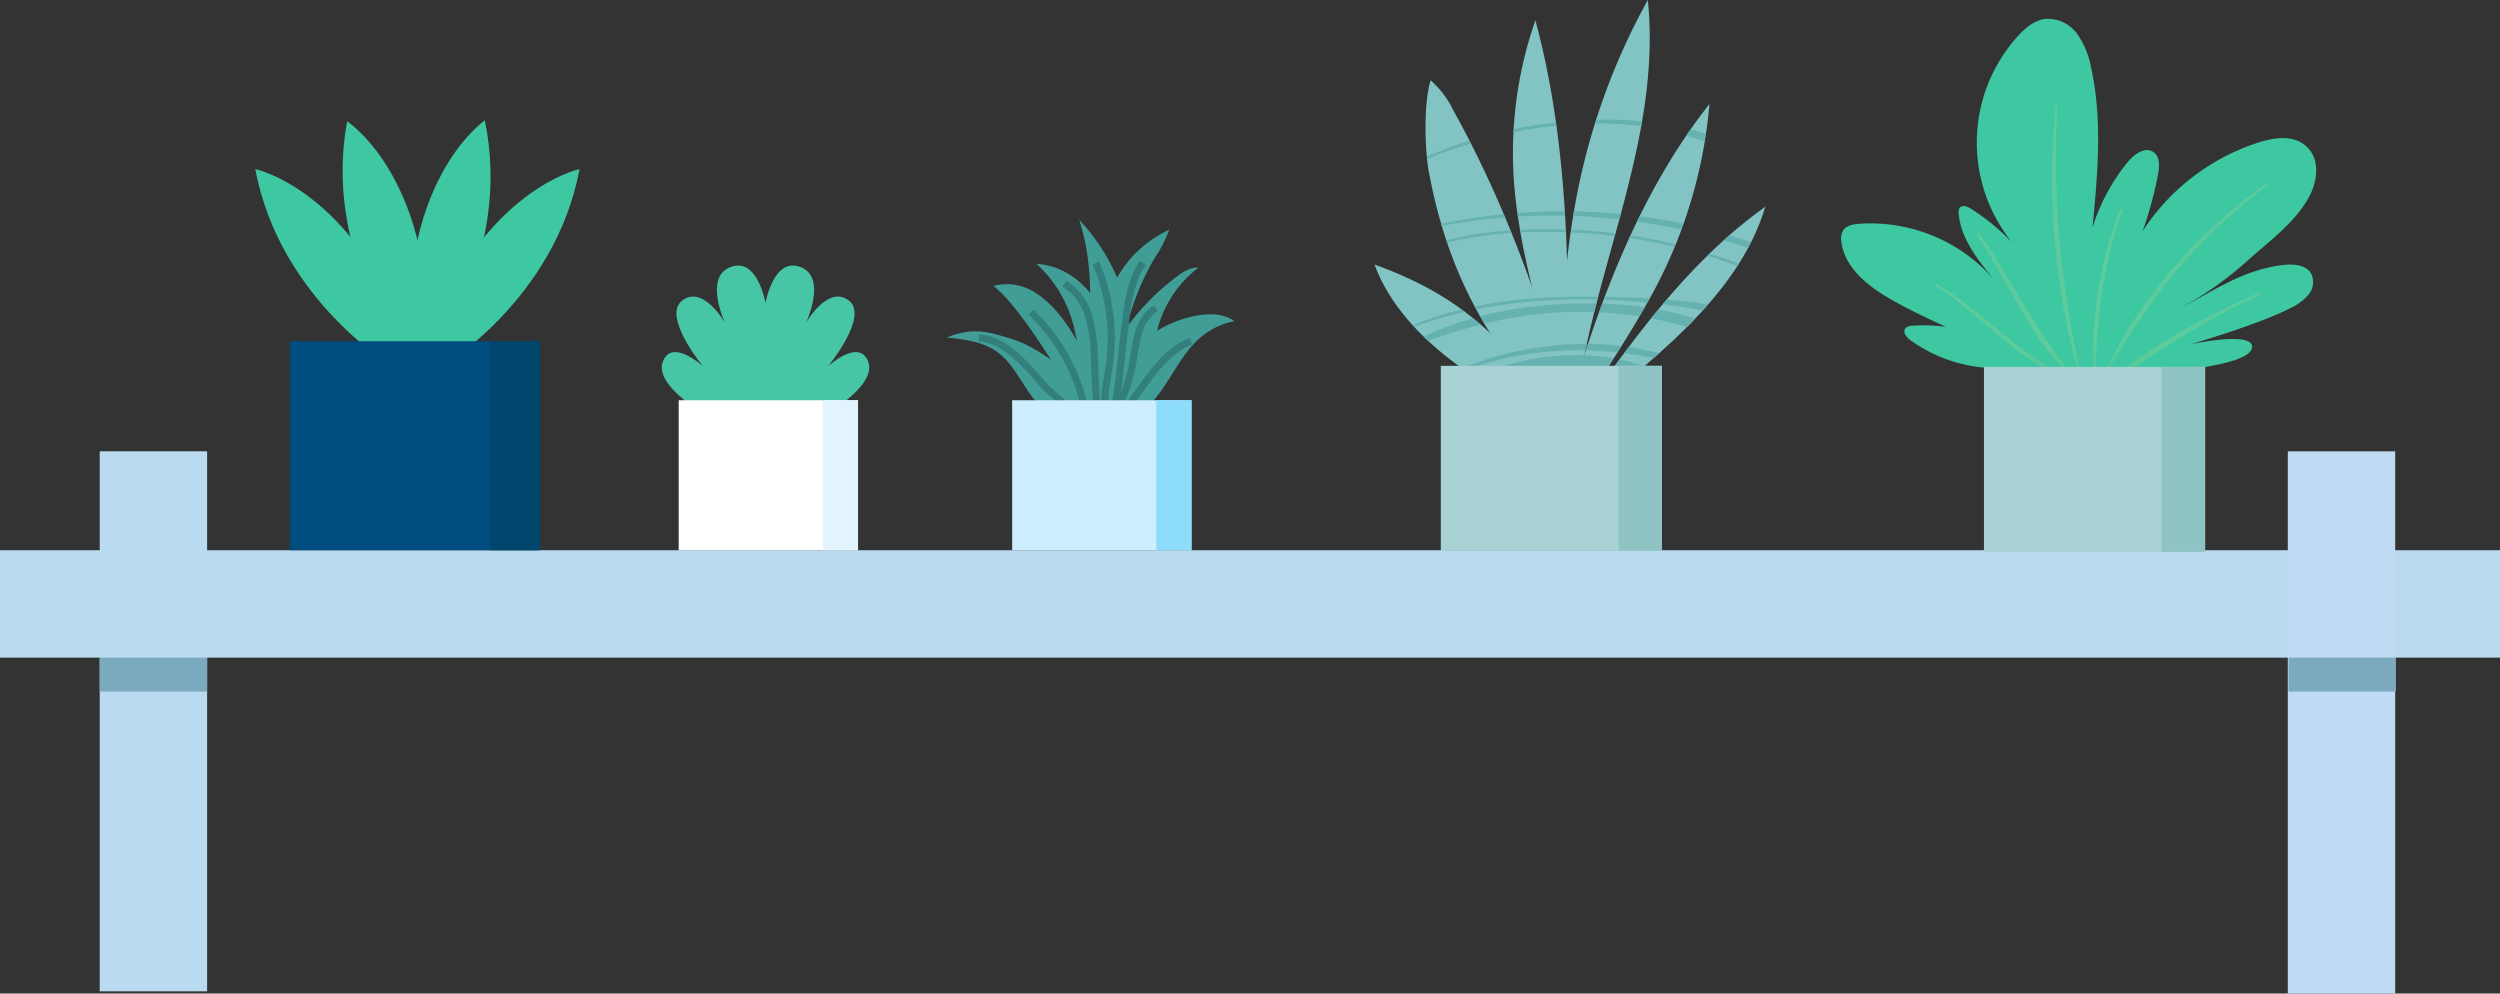 <svg xmlns="http://www.w3.org/2000/svg" xmlns:xlink="http://www.w3.org/1999/xlink" width="452.115" height="179.677" viewBox="0 0 452.115 179.677"><rect x="0" y="0" width="452.115" height="179.677" fill="#333333" stroke="none"/><defs><style>.a,.l{fill:none;}.b{fill:#badaef;}.c{fill:#bfdbf3;}.d{fill:#7baabf;}.e{fill:#3dc8a1;}.f{fill:#004c80;}.g{fill:#00456b;}.h{fill:#46c6a5;}.i{fill:#fff;}.j{fill:#e1f4ff;}.k{fill:#419e97;}.l{stroke:#337f7d;stroke-miterlimit:10;stroke-width:1.283px;}.m{fill:#cef;}.n{fill:#8ddcfc;}.o{opacity:0.45;mix-blend-mode:multiply;isolation:isolate;fill:url(#a);}.p{fill:#a9d2d4;}.q{fill:#90c4c4;}.r{fill:#82c4c4;}.s{clip-path:url(#b);}.t{fill:#66b2b0;}</style><linearGradient id="a" x1="0.55" y1="0.511" x2="0.55" y2="1.526" gradientUnits="objectBoundingBox"><stop offset="0.366" stop-color="#86cf94"/><stop offset="0.989" stop-color="#008166"/></linearGradient><clipPath id="b"><path class="a" d="M135.46,279.594c13.317-11.016,29.364-22.636,34.308-39.121-13.741,9.817-23.837,23.761-33.518,37.634,4.847-9.168,6.626-10.364,12.293-20.477a90.036,90.036,0,0,0,11.108-35.717c-10.4,13.184-17.274,28.987-22.533,45.111,4.467-21.524,13.609-41.894,11.395-63.919a119.4,119.4,0,0,0-13.137,36.921c-.642,3.7-1.132,7.133-1.489,10.419-.412-14.767-1.888-29.446-5.713-43.683a72.88,72.88,0,0,0-3.628,31.937,127.132,127.132,0,0,0,3.131,16.674A211.683,211.683,0,0,0,113.353,223.1a17.425,17.425,0,0,0-4.117-5.474c-1.274,3.953-1.092,12.465-.331,16.547A81.322,81.322,0,0,0,120,263.363c-5.246-4.9-11.319-8.949-20.929-12.422,5.229,14.152,22.119,24.077,35.843,29.076l-.037.055.057-.048c.081.029.164.064.245.094C135.279,279.933,135.364,279.772,135.46,279.594Z" transform="translate(-99.073 -203.104)"/></clipPath></defs><g transform="translate(-396.941 -347.558)"><g transform="translate(396.941 347.558)"><g transform="translate(0 0)"><rect class="b" width="19.423" height="452.115" transform="translate(452.115 99.507) rotate(90)"/><g transform="translate(18.033 81.618)"><rect class="b" width="19.423" height="97.659"/><rect class="c" width="19.423" height="98.059" transform="translate(395.708)"/></g><rect class="d" width="19.423" height="6.134" transform="translate(18.033 118.93)"/><g transform="translate(46.16)"><g transform="translate(0 21.779)"><g transform="translate(0)"><g transform="translate(0 8.799)"><path class="e" d="M124.691,102.94S103.952,90.8,99.456,66.968c0,0,19.535,4.047,29.328,35.972" transform="translate(-99.456 -66.968)"/></g><g transform="translate(29.328 8.799)"><path class="e" d="M122.673,102.94S143.414,90.8,147.91,66.968c0,0-19.535,4.047-29.328,35.972" transform="translate(-118.582 -66.968)"/></g><g transform="translate(15.8 0.164)"><path class="e" d="M121.118,103.994s-14.957-18.81-10.544-42.657c0,0,16.755,10.827,14.359,44.136" transform="translate(-109.76 -61.337)"/></g><g transform="translate(27.798)"><path class="e" d="M121.773,104.125s14.506-19.16,9.528-42.9c0,0-16.495,11.223-13.308,44.464" transform="translate(-117.584 -61.23)"/></g></g><g transform="translate(6.244 39.936)"><rect class="f" width="45.19" height="37.792"/><rect class="g" width="8.879" height="37.792" transform="translate(36.311)"/></g></g><g transform="translate(73.517 48.018)"><path class="h" d="M166.16,85.126s1.434-8.371,6.324-6.515S173.5,88.666,173.5,88.666s3.947-6.874,7.713-4.008-3.751,11.908-3.751,11.908,5.565-5.117,7.25-.9-7.25,9.358-7.25,9.358h-22.6s-8.937-5.143-7.25-9.358,7.25.9,7.25.9-7.515-9.041-3.749-11.908,7.713,4.008,7.713,4.008-3.879-8.2,1.01-10.056,6.324,6.515,6.324,6.515" transform="translate(-147.4 -78.342)"/><g transform="translate(3.063 24.367)"><rect class="i" width="32.431" height="27.122"/><rect class="j" width="6.372" height="27.122" transform="translate(26.059)"/></g></g><g transform="translate(125.054 39.732)"><path class="k" d="M210.011,103.391c-3.254,3.614-10.2-1.526-12.7-4.37-2.6-2.958-4.034-6.968-7.244-9.245-2.588-1.837-5.9-2.23-9.058-2.564,4.694-1.878,7.351-1.119,12.172.4s16.242,9.562,15.082,15.081" transform="translate(-181.01 -65.916)"/><path class="k" d="M203.053,101.724c-1.759-1.366-2.789-4.249-3.406-6.39s-.885-4.369-1.478-6.515A22.542,22.542,0,0,0,191.6,78.157c5.249.225,9.878,4.142,11.951,8.967s1.9,10.375.592,15.464" transform="translate(-175.363 -70.154)"/><path class="k" d="M198.011,107.75c-.133-4.352,3.711-14.179,6.107-17.813a41.828,41.828,0,0,1,9-9.386c1.271-1.017,2.722-2.044,4.347-1.963a20.554,20.554,0,0,0-7.224,10.482c-.665,2.266-.934,4.634-1.57,6.909-1.74,6.223-2.736,10.1-8.98,11.766" transform="translate(-171.944 -69.927)"/><path class="k" d="M200.046,104.426a13.573,13.573,0,0,0,7.2-3.1c4.289-3.626,6.011-9.631,10.344-13.2a13.275,13.275,0,0,1,5.939-2.782c-1.742-1.306-4.111-1.412-6.265-1.1-8.193,1.2-14.866,7.655-18.453,15.116" transform="translate(-171.517 -66.987)"/><path class="k" d="M199.35,92.9a20.774,20.774,0,0,1,12.108-18.772,23.541,23.541,0,0,1-2.639,5.134,44.551,44.551,0,0,0-6.031,18.779" transform="translate(-171.228 -72.304)"/><path class="k" d="M197.805,98.5c.859-8.135,1.665-16.746-1.173-25.559a36.157,36.157,0,0,1,7.724,12.68c1.589,4.718,1.828,9.757.235,13.354" transform="translate(-172.677 -72.938)"/><path class="k" d="M203.929,105.4c-3.516-5.407-12.24-20.75-17.427-24.543,3.223-.725,6.17-.362,9.834,2.943,4.953,4.468,8.949,13.658,10.376,20.173" transform="translate(-178.081 -68.883)"/><g transform="translate(5.833 7.782)"><path class="l" d="M184.814,86.861c4.267.251,8.208,4.459,10.95,7.739s7.4,6.407,11.076,8.584" transform="translate(-184.814 -73.294)"/><path class="l" d="M190.963,83.844a33.826,33.826,0,0,1,9.331,15.84,10.493,10.493,0,0,0,.96,2.766,9.123,9.123,0,0,0,2.306,2.343" transform="translate(-181.534 -74.903)"/><path class="l" d="M194.9,80.491a10.21,10.21,0,0,1,4.419,6.008,30.326,30.326,0,0,1,.983,7.555q.193,4.234.385,8.47a8.335,8.335,0,0,0,.33,2.34,3.757,3.757,0,0,0,.865,1.6" transform="translate(-179.437 -76.691)"/><path class="l" d="M198.594,78.037a34.6,34.6,0,0,1,2.418,18.69c-.589,3.929-1.331,6.781-.339,10.626" transform="translate(-177.464 -78)"/><path class="l" d="M206.229,78.013c-2.042,2.9-2.625,6.554-3.084,10.073q-.472,3.627-.843,7.27c-.391,3.818-.711,7.7-2.027,11.3" transform="translate(-176.567 -78.013)"/><path class="l" d="M214.964,87.253c-3.34,1.306-5.816,4.149-7.932,7.044s-4.059,6-6.863,8.234" transform="translate(-176.624 -73.084)"/><path class="l" d="M208.732,83.375a7.711,7.711,0,0,0-3.168,4.519,49.3,49.3,0,0,0-1.035,5.548,28.468,28.468,0,0,1-4.579,11.065" transform="translate(-176.741 -75.153)"/></g><g transform="translate(11.833 32.653)"><rect class="m" width="32.431" height="27.122"/><rect class="n" width="6.372" height="27.122" transform="translate(26.059)"/></g></g><g transform="translate(286.816 3.384)"><path class="e" d="M210.6,269.371s18.332-1,18.353-4.72c.017-2.9-11.2-.446-11.2-.446s12.267-3.559,17.938-6.471a9.964,9.964,0,0,0,3.384-2.423,3.586,3.586,0,0,0,.544-3.909c-.955-1.635-3.245-1.766-5.125-1.54-7.552.911-12.859,4.948-19.657,8.362a62.216,62.216,0,0,0,13.549-9.4c3.812-3.406,8.25-6.6,10.79-11.157,1.593-2.854,2.225-7.069-.595-9.417-2.734-2.276-6.652-1.213-9.654-.158a39.394,39.394,0,0,0-19.779,15.625,68.094,68.094,0,0,0,2.789-10.289c.264-1.409.362-3.145-.8-3.981-1.51-1.083-3.527.366-4.7,1.8a35.491,35.491,0,0,0-6.356,11.819c.926-9.624,1.842-19.436-.251-28.875a15.248,15.248,0,0,0-2.484-6.081,6.6,6.6,0,0,0-5.7-2.775c-2.079.225-3.8,1.7-5.189,3.263a28.7,28.7,0,0,0-.9,37.194,39.451,39.451,0,0,0-7.5-6.14c-.615-.388-1.518-.721-1.981-.159a1.469,1.469,0,0,0-.2,1.079c.423,4.576,3.492,8.412,6.43,11.945a29.7,29.7,0,0,0-24.456-10.116c-1.1.086-2.355.331-2.917,1.283a3.053,3.053,0,0,0-.271,1.869c.488,4.588,4.537,7.917,8.518,10.251,3.349,1.964,6.876,3.605,10.4,5.244a28.525,28.525,0,0,0-6.083-.215,1.672,1.672,0,0,0-1.262.474c-.534.7.218,1.639.928,2.153a27.048,27.048,0,0,0,17.752,4.988" transform="translate(-154.636 -205.311)"/><path class="o" d="M225.475,229.755c.225-.163.448.2.23.36a103.289,103.289,0,0,0-16,14.894A123.756,123.756,0,0,0,197.3,262.994a.206.206,0,0,1-.363-.193c6.244-13.092,16.872-24.6,28.543-33.046Zm-26.382,4.729c-3.349,8.582-5.361,19.393-4.686,28.628a.182.182,0,0,0,.363-.014c.15-9.3,1.536-19.692,4.81-28.432.1-.274-.379-.458-.488-.182Zm-11.606-18.959A132.958,132.958,0,0,0,191.4,263.35c.07.256.434.127.383-.121a210.5,210.5,0,0,1-3.717-24.166,201.474,201.474,0,0,1-.3-23.511c.006-.156-.262-.186-.278-.026Zm-14.242,23.538c4.732,6.724,9.976,19.16,16.19,24.582a.258.258,0,0,0,.351-.379c-5.617-6.178-11.122-17.757-16.159-24.447-.173-.228-.55,0-.382.244Zm51,10.418c-9.386,4.234-19.063,9.214-27.017,15.831-.247.205-.008.624.278.434,8.757-5.813,17.232-11.537,26.862-15.88.233-.106.113-.491-.123-.385Zm-58.364-1.159c6.834,4.08,14.142,12.8,21.593,15.644.235.089.429-.239.19-.356-7.221-3.53-14.6-11.661-21.587-15.659-.235-.135-.426.233-.2.371Z" transform="translate(-148.694 -199.92)"/><g transform="translate(25.814 62.968)"><rect class="p" width="39.996" height="33.448"/><rect class="q" width="7.859" height="33.448" transform="translate(32.137)"/></g></g><g transform="translate(202.407)"><g transform="translate(0)"><path class="r" d="M122.424,267.074c10.107-14.512,20.5-29.318,34.889-39.6-5.014,16.723-21.461,28.443-34.889,39.6" transform="translate(-86.618 -190.105)"/><path class="r" d="M121.624,271.874c5.687-19.943,13.155-40.221,26-56.5a87.112,87.112,0,0,1-10.8,35.167c-6.06,10.815-7.834,12.1-13.672,23.039" transform="translate(-87.045 -196.561)"/><path class="r" d="M127.587,272.258c-11.922-12.9-18.677-25.867-21.894-43.137-.761-4.082-.943-12.594.331-16.547a17.425,17.425,0,0,1,4.117,5.474c9.8,17.613,16.841,37.49,21.828,57.019" transform="translate(-95.861 -198.053)"/><path class="r" d="M124.836,276.8c-3.084-13.377-7.5-25.724-9-39.371a72.88,72.88,0,0,1,3.628-31.937c6.311,23.484,6.247,48.165,5.517,72.471" transform="translate(-90.359 -201.832)"/><path class="r" d="M135.181,263.478c-13.771-4.97-30.847-14.935-36.108-29.177,18.83,6.805,24.1,15.791,36.108,29.177" transform="translate(-99.073 -186.464)"/><path class="r" d="M121.814,278.416a143.774,143.774,0,0,1,1.724-38.391A119.413,119.413,0,0,1,136.674,203.1c2.6,25.838-10.456,49.389-13.224,75.21" transform="translate(-87.234 -203.104)"/><g class="s"><g transform="translate(1.605 21.644)"><g transform="translate(11.324 42.585)"><path class="t" d="M108.344,252.681c5.749-2.334,11.25-4.56,17.476-5.273,6.242-.716,12.014.305,18.158,1.148.722.1.834-.948.228-1.2-10.919-4.5-26.876-2.334-36.485,4.393-.555.388.067,1.153.623.929Z" transform="translate(-107.505 -244.991)"/></g><g transform="translate(13.107 40.561)"><path class="t" d="M109.009,248.9c14.247-5.448,27.975-5.117,42.458-.945a.26.26,0,0,0,.164-.492c-13.267-5.684-29.786-4.688-42.832,1.017-.279.123-.067.526.21.42Z" transform="translate(-108.667 -243.671)"/></g><g transform="translate(2.993 33.225)"><path class="t" d="M102.413,247.509c9.752-3.941,19.41-6.756,30-7.067a73.12,73.12,0,0,1,14.02.931c5.246.863,10.123,2.693,15.242,4,.517.132.977-.606.445-.9-8.722-4.847-20.468-5.93-30.265-5.5-10.156.446-20.842,2.886-29.656,8.105a.241.241,0,0,0,.215.431Z" transform="translate(-102.071 -238.887)"/></g><g transform="translate(14.087 46.275)"><path class="t" d="M109.709,252.734c11.658-5.053,23.772-5.322,36.044-2.668.25.054.382-.3.129-.385-11.861-4.017-25.122-2.466-36.421,2.553-.328.146-.08.641.248.5Z" transform="translate(-109.306 -247.398)"/></g><g transform="translate(22.759 50.264)"><path class="t" d="M115.318,252.909c8.216-2.432,16.18-2.059,24.527-.7.322.054.4-.455.106-.555-8-2.671-16.824-1.86-24.76.647-.376.118-.259.722.127.607Z" transform="translate(-114.961 -249.999)"/></g><g transform="translate(4.662 32.011)"><path class="t" d="M103.4,243.808c22.015-8.332,48-5.746,70.041.843a.26.26,0,0,0,.166-.492c-11.477-5.3-25.379-5.96-37.82-6.06-11.076-.089-22.265,1.021-32.534,5.413-.2.084-.048.37.147.3Z" transform="translate(-103.16 -238.095)"/></g><g transform="translate(4.895 19.818)"><path class="t" d="M103.568,234.694c10.091-4.2,22.23-4.576,32.991-3.717a95.965,95.965,0,0,1,31.071,7.937c.291.127.446-.342.156-.469a96.306,96.306,0,0,0-32.632-8.046c-10.332-.662-22.15-.268-31.744,3.976-.21.094-.051.4.158.319Z" transform="translate(-103.312 -230.143)"/></g><g transform="translate(5.289 16.561)"><path class="t" d="M103.73,231.768c24.712-5.894,49.662-2.844,72.655,7.658.423.193.787-.531.366-.744-22.3-11.261-49.036-13.508-73.078-7.187-.172.046-.118.316.057.273Z" transform="translate(-103.569 -228.02)"/></g><g transform="translate(17.324 6.857)"><path class="t" d="M111.471,221.85a.082.082,0,0,0,.052-.155.082.082,0,0,0-.052.155Z" transform="translate(-111.417 -221.691)"/></g><path class="t" d="M100.235,227.966c20.807-10.9,48.469-15.2,68.817-1.273.261.178.612-.195.374-.425-8.918-8.567-23.453-9.654-35.125-8.817a80.228,80.228,0,0,0-34.139,10.367c-.09.052-.021.2.074.147Z" transform="translate(-100.119 -217.219)"/></g></g></g><g transform="translate(11.997 66.158)"><rect class="p" width="39.996" height="33.448"/><rect class="q" width="7.859" height="33.448" transform="translate(32.137)"/></g></g></g></g><rect class="d" width="19.423" height="6.134" transform="translate(413.869 118.93)"/></g></g></svg>